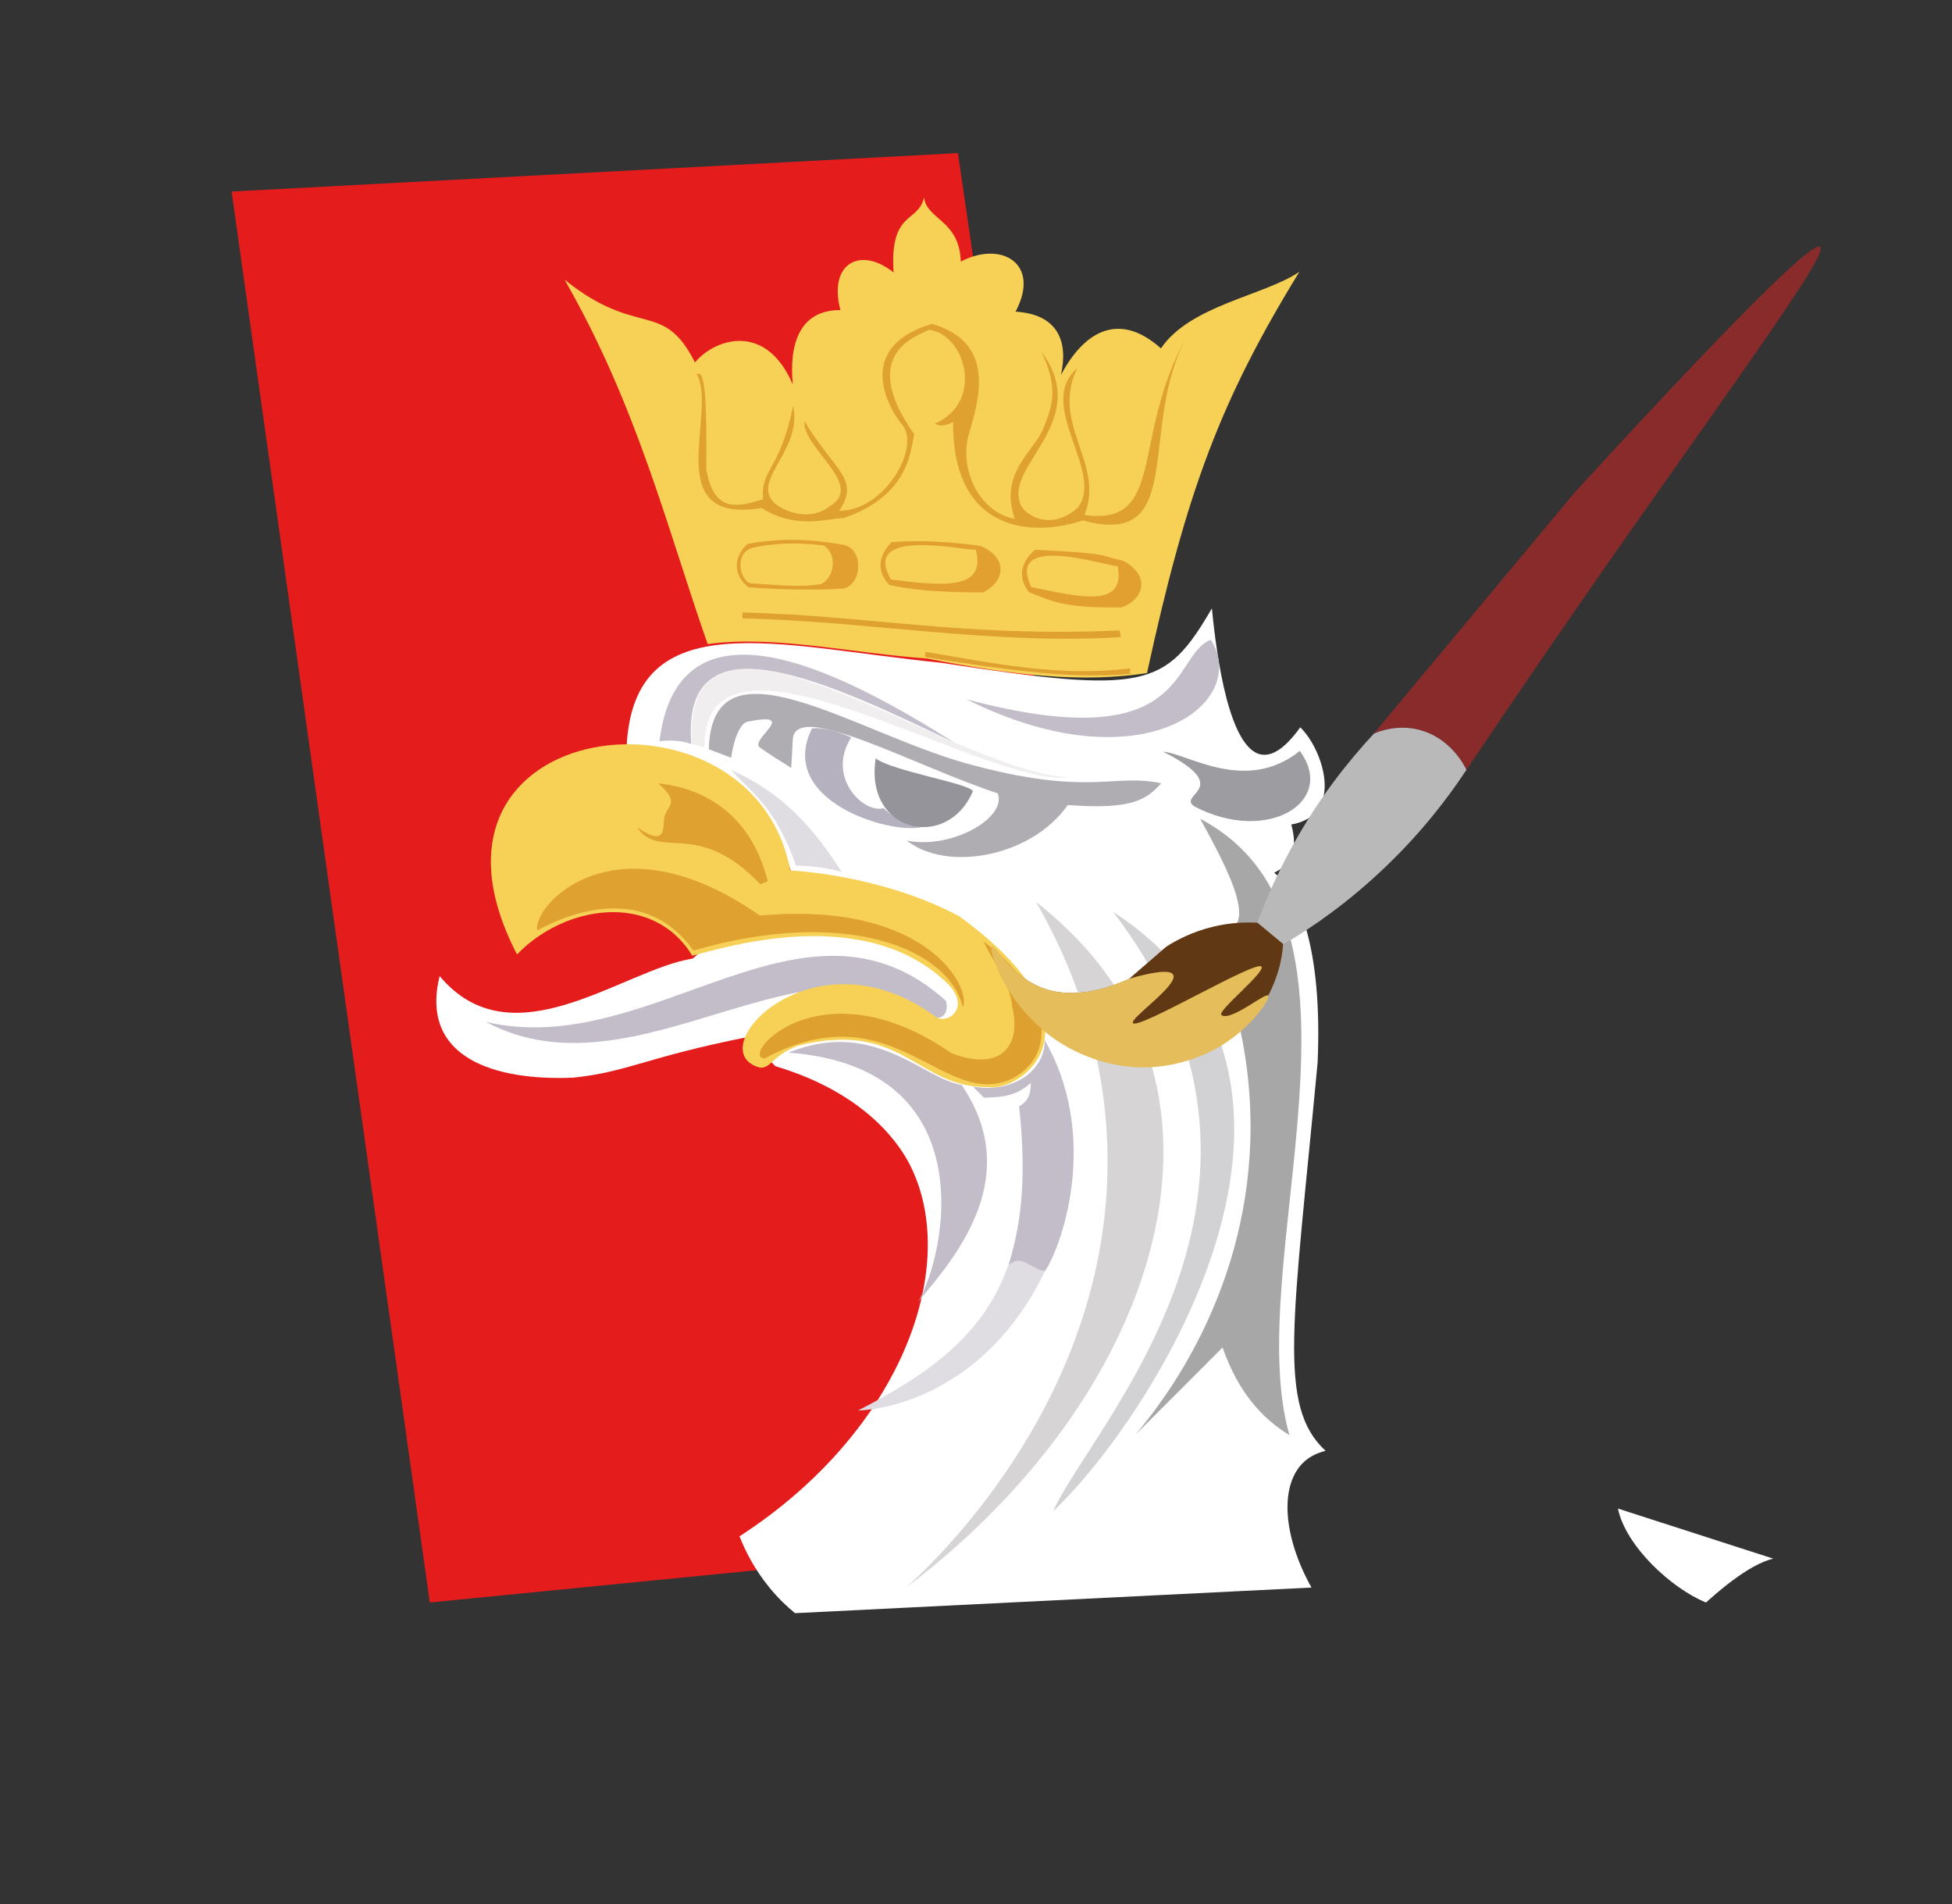<?xml version="1.0" encoding="utf-8"?>
<!-- Generator: Adobe Illustrator 21.0.0, SVG Export Plug-In . SVG Version: 6.00 Build 0)  -->
<svg version="1.1" xmlns="http://www.w3.org/2000/svg" xmlns:xlink="http://www.w3.org/1999/xlink" x="0px" y="0px"
	 viewBox="0 0 1372 1338" style="enable-background:new 0 0 1372 1338;" xml:space="preserve">
<rect x="0" y="0" width="1372" height="1338" fill="#333333" stroke="none"/>
<style type="text/css">
	.st0{fill:#E51C1C;}
	.st1{fill:#FFFFFF;}
	.st2{fill:#F6D155;}
	.st3{fill:#C3BDC9;}
	.st4{fill:#D6D4D5;}
	.st5{fill:#DFDDE2;}
	.st6{fill:#D2D1D3;}
	.st7{fill:#A7A7A8;}
	.st8{fill:#9D9CA0;}
	.st9{fill:#C3BEC9;}
	.st10{fill:#F1EEF0;}
	.st11{fill:#AFADB2;}
	.st12{fill:#B6B1BF;}
	.st13{fill:#96949B;}
	.st14{fill:#DFA12F;}
	.st15{fill:#DEA12F;}
	.st16{fill:#E1A02F;}
	.st17{fill:#892B2B;}
	.st18{fill:#BAB9B9;}
	.st19{fill:#603813;}
	.st20{fill:#E5BD5A;}
	.st21{fill:none;stroke:#000000;stroke-width:0.25;stroke-miterlimit:10;}
</style>
<g id="Warstwa_2">
	<path class="st0" d="M162.8,134.6c170.2-9,340.3-18,510.5-27c47.1,322.6,94.2,645.2,141.4,967.9c-170.9,16.9-341.7,33.7-512.6,50.6
		C255.6,795.6,209.2,465.1,162.8,134.6z"/>
	<path id="path3358" class="st1" d="M851.8,427.5c-32.8,56.3-46.8,60.3-190.6,38.2c-113.7-11.3-216.1-43.5-220.8,59.6
		c37.6,4.5,92.3,8.5,116.1,88.9l-69.6,59.4c-49.2,7.7-126.7,73.5-177.9,12.3c-14.1,57.5,38.7,73.7,93.8,71.4
		c38.6-4,50.9-14.3,123-28.6l19.1,20.5c66.8,19.9,88.9,58.4,94.3,68.7c36.5,70.6-4.6,187.3-119.4,261.7c3.8,9.8,10.2,22.8,21,36
		c6.1,7.5,12.4,13.4,18,18c121-6,242-12,363-18c-20.3-36.4-22.3-71.8-5.8-87.8c3.2-3.1,8.1-6.4,15.7-8.3
		c-34.1-31.4-22.8-89.5-5.6-272.7c3.5-79.8-13-119.8-30.5-133.5c10.6-5.4,17.5-14,12-33.9c38.1-6.7,22-53.3,6.3-68.3
		C901.8,528,893,531.1,887,530.3C864,527.1,855.1,461.5,851.8,427.5z M1005.9,2395.4c1.3,1.5,2.6,3,3.9,4.4c-1.3-1.3-2.6-2.7-4-4.1
		C1005.9,2395.5,1005.9,2395.5,1005.9,2395.4L1005.9,2395.4z M226,2401c-3.7,13.8,2.9,51.6,3.7,76.7c12.6,6.2,34.9-0.2,60.5-10
		c-1.4,0.6-2.7,1.2-4.1,1.8c-19.2,7.1-42.2,14.4-56.6,8.6L225,2422c-1-6.3-0.9-13.2,0.9-20.9C225.9,2401.1,226,2401.1,226,2401
		L226,2401z M216.6,2403.7c-2.1,0.6-4.3,1.2-6.5,1.6C212.2,2404.8,214.4,2404.3,216.6,2403.7z M1022.1,2410.5
		c28.2,20.6,63,21.2,75.8,18.1c0.7-1.6,1.4-3.2,1.9-4.8c-0.5,1.8-1,3.7-1.5,5.5C1071.7,2433.4,1046.1,2429,1022.1,2410.5
		L1022.1,2410.5z M51.2,2880.6C51.2,2880.6,51.2,2880.6,51.2,2880.6L51.2,2880.6C51.2,2880.6,51.2,2880.6,51.2,2880.6L51.2,2880.6z
		 M773.8,2911.9c26.5,27.8,128.6,103.4,247.1,66.8c9.8,67-47,92.2-92,83C885.1,3052.8,819,3017.8,773.8,2911.9L773.8,2911.9z"/>
</g>
<g id="svg2" xmlns:svg="http://www.w3.org/2000/svg">
	<path id="path3360" class="st2" d="M396.8,196.5c51.5,89.8,72.1,174.9,100.6,256.1c47.1-6.4,101,6.4,154.4,10.2
		c60.9,12,109.1,17.1,154.4,10.2C834,345,858,281,913.3,191c-24.5,16.7-76.8,23.5-97.3,53.8c-30.7-27.3-55-10.2-70.3,18.7
		c5.2-23.1-1.7-42.6-31.9-44.5c17.9-33.6-9.7-50.2-38.5-35.2c-0.8-29.2-24.2-29.5-25.8-45.1c-3.9,18.1-24.4,9.1-21.4,52.8
		c-23.3-18.7-46.1-6.5-37.4,26.4c-28.3-0.1-36.2,23.2-33.5,52.2c-19.4-45-55.8-31.3-68.7-15.4C465.8,209.9,448.6,238.2,396.8,196.5
		L396.8,196.5z"/>
	<path id="path3407" class="st1" d="M1246.4,1095.3l-109.2-35.2c5.4,26.3,37.5,56.1,61.9,66
		C1204.4,1121.4,1228.5,1099.3,1246.4,1095.3L1246.4,1095.3z"/>
	<path id="path3434" class="st3" d="M341.5,718.1c106.2,56.8,228.5-72.9,314.4-2.5c9.3,0.5,10.5-6.4,9-12.3
		C565.1,613.8,458.8,745.6,341.5,718.1L341.5,718.1z"/>
	<path id="path3569" class="st4" d="M636.8,1115.7C781.6,1005.9,847.5,851.5,805,735.3c-9.1-24.9-29-63.9-76.8-101.5
		c20,34.6,45.1,90,49.6,160.8C789,974,657.8,1096.8,636.8,1115.7z"/>
	<path id="path3573" class="st5" d="M708.2,890.4c9.1-13.5,10.8-1,26.4,2.6c-36.4,75.9-98,96.6-131.5,98.2
		C648.5,967.7,690.3,940.6,708.2,890.4z"/>
	<path id="path3575" class="st3" d="M683.8,763.6l7.8,7.8c11-0.5,21.9-0.3,32.9-10.4c0.2,9.5-3.4,13.8-8.2,16.4
		c6.1,55.2,0.1,87.3-7.6,112c9.6-9.7,17.4,4.2,26,3.6c13.7-21.6,37.3-96.9-0.5-162.2C735.3,749.5,715,768.8,683.8,763.6L683.8,763.6
		z"/>
	<path id="path3577" class="st3" d="M554.2,739.7c60.3-24.5,94.7,18.6,121.7,22.7c43,63.3-1.6,118.3-30.4,152.1
		C664.7,881.7,692.8,750.1,554.2,739.7z"/>
	<path id="path3585" class="st6" d="M782.4,640.8c181.9,118.3,25.9,357-42.2,421.2C767.1,1001.7,931.1,835.7,782.4,640.8z"/>
	<path id="path3587" class="st7" d="M843.6,575.4c18.6,34.2,48.6,88,4.5,77.3c13.3,28.9,32.9,81.8,30.7,149.5
		c-3.6,108.4-60.6,182.2-80.8,206c20.4-20.4,40.9-40.8,61.3-61.3c10.8,30.9,27.3,49.6,47,61.6C871.6,887,980.1,647.3,843.6,575.4
		L843.6,575.4z"/>
	<path id="path3591" class="st8" d="M817.5,528.2c17.1,1.2,58,29.9,96.1-0.5c26.2,35.6-22.6,65.8-73.9,39.1
		C826.3,558.2,868.8,554.2,817.5,528.2z"/>
	<path id="path3593" class="st5" d="M513.9,541.1c15.4,17.1,31.1,25.9,45.6,67.2c10.7,0.1,21.4,1.4,32.1,4.5
		C573.5,584.2,551.7,557.8,513.9,541.1z"/>
	<path id="path3595" class="st3" d="M679.3,491.4c158.3,42.2,143.4-31.3,171.8-41.8C879.2,494.5,802,552.8,679.3,491.4z"/>
	<path id="path3597" class="st9" d="M485.9,522.8c-9-3.1-17.2-2.5-22.4-1.9c14.1-113.4,139.8-41.4,207.6,1.1
		C585.5,481,478.3,428.9,485.9,522.8L485.9,522.8z"/>
	<path id="path3599" class="st10" d="M486.3,522.8c-7-128.9,178.8,18.3,264.7,23.5c-59.8,6.8-256.9-124.4-255.8-21.3L486.3,522.8
		L486.3,522.8z"/>
	<path id="path3601" class="st11" d="M498.2,526.5l15.7,6c1.5-11.3,5.8-24.2,11.6-25.4c36.5-7.2,2.3,11.9,8.2,17.9
		c6.9,4.9,14.5,9.7,22.4,14.6c0.4-5.5,0.7-11.9,1.1-19.4c0.6-29.4,84.9,17.9,144.1,37.3c6.5,17.5-32.8,39.5-63.9,33.2
		c28.2,22.3,87.6,11.5,113.1-25c45.5,3.5,55.5-4,65.7-15.3c-34.8-7.2-50.8,9.9-138-14.2C598.3,513.3,500.4,445,498.2,526.5
		L498.2,526.5z"/>
	<path id="path3603" class="st12" d="M570.7,511.9c9.8-0.9,18.8,2.4,27.6,6.3c-17.7,27.5,8.3,53.7,22.8,49.7
		c4.9,4.5,9.9,9,26.5,13.4C624.2,586.3,545.8,562.1,570.7,511.9L570.7,511.9z"/>
	<path id="path3665" class="st2" d="M363.4,670.7c-87.8-169,166.3-198.8,192-59c0,0,63,2.5,118.7,32.1
		c108.4,78.7,42.6,123.7,20.7,120.1c-50.5,0.9-60-47.6-133.8-29.1c-17.7,6.6-18.7,15.7-26.6,15.5c-44-11.2,36.7-99.5,123.2-35.8
		c7.7,5.7,24.6-5.4,9.7-22c-58.1-58.6-158.7-26.4-180.7-20.9C458.5,625.8,396.4,636.3,363.4,670.7L363.4,670.7z"/>
	<path id="path3605" class="st13" d="M615.5,532.9c11,8.8,67,17.9,68.3,23.1C665.9,598.3,607.3,585.3,615.5,532.9z"/>
	<path id="path3667" class="st14" d="M447.8,581.4c15.8,23.6,42.3-6.6,86.6,40l5.2-2.2c-10-40.1-37-64.4-76.9-68.7
		c17,14.9,4.6,15.8,4,25.4C466.1,584.2,466.9,594.4,447.8,581.4z"/>
	<path id="path3669" class="st14" d="M377.6,653.8c24.1-13.1,76.5-32.7,109.8,14.2c104.9-30.7,179-2.5,189.3,39.6
		c6.5-11.5-23.1-74.9-142.6-64.2C431.9,572,374.1,636.5,377.6,653.8L377.6,653.8z"/>
	<path id="path3671" class="st15" d="M537.4,743.8c-18.2-0.8,38.5-67.8,131.4-3.7c33.3,13,49.2-4,42.9-31.4
		c-2.2-20.2-13.4-31.4-20.2-47c46.7,35.1,52.4,78.4,20.8,95.8C663.2,782,628.6,694.7,537.4,743.8L537.4,743.8z"/>
	<path id="path3741" class="st14" d="M489.7,263c15.2,26.5-27,105.9,45.6,94c24.6,15.5,46.7,7.1,57.7,7.1
		c48.1-16.7,46.7-49.9,49.7-58.8c-41.7-58.7,5-69.9,10.2-73.6c25.8,3.1,39.1,50.8,4.4,65.9c2.7,2.2,7,1.8,12.6-1.1
		c-0.5,76.3,53.7,81.6,91.2,69.2c74,20.2,38.1-65.3,73.1-129.1c-39.7,69.9-14.1,133.4-72,125.3c14.9-36.1-24.4-64.2-4.9-103.3
		c-30.2,25.8,20,73.5,0,98.4c-20.4,17.9-40.2,3-40.7-4.9c-8.3-25.9,50.8-57.3,15.4-105c12.1,25.8,7.9,37.4,1.4,53.8
		c-6.5,16.4-31.5,31.2-20.1,63.8c-25.9-5.1-39.4-35.9-32.2-60.1c7.1-23.9,19.2-64-26.1-77c-57.2,17.2-28.1,62.4-21.2,70.5
		c14,15.2-11.7,61.1-43.9,60.8c14.7-22.5-2.7-27.1-24.5-62.9c-1.6,19.1,43.3,44.8,17.6,59.9c-13.2,10.5-31.9,4.3-39.6-3.3
		C529,336,564,316.7,557.5,285c-9.4,46.6-22.9,43.8-21.2,65.9c-16.8,4.8-34.4,10.9-39.9-21.3C496.8,285.5,496,258.4,489.7,263
		L489.7,263z"/>
	<path id="path3743" class="st14" d="M787,443l0.8,4.7c-88.7,5.7-178.9-11.2-266-13.2v-4.1C609.9,432.5,679.5,448,787,443L787,443z"
		/>
	<path id="path3745" class="st14" d="M650.4,458.1l-0.3,3.6c50.9,8,101.9,16,144.2,11.8v-3.8C743.3,476,697.3,465.7,650.4,458.1z"/>
	<path id="path3747" class="st16" d="M528.7,385c-14.1,4.5-7.4,25.1-0.3,25c16.2,0.8,32.4,3.1,48.6,0.5c9.2-4.3,12.2-20.6,1.9-27.2
		C561.9,381.2,545,381.3,528.7,385L528.7,385z M525.7,382.2c28-5.4,53.5-1.9,67.9,0.8c12.9,3.4,12.9,25.9,0,30.5
		c-14.6,1.3-46.1,1-67.6-0.8C511.8,401,519.2,386.9,525.7,382.2L525.7,382.2z"/>
	<path id="path3749" class="st16" d="M626.2,407.2c36.5,4.8,67.4,7.6,59.6-20.9C675.4,386.5,605.1,370.7,626.2,407.2z M625.1,411.1
		c-4.9-5.2-11.8-16.4,1.6-30.2c20.4-1.4,41.2-0.2,62.4,2.7c19.4,8,17.7,25.3,1.6,32.7C656.5,416.3,638.3,414,625.1,411.1
		L625.1,411.1z"/>
	<path id="path3751" class="st16" d="M724.8,412.5c36,7.7,66.3,14.5,60.8-14.6C775.3,397.2,706.8,374.4,724.8,412.5z M723.4,416.3
		c-4.5-5.6-10.4-17.3,4.1-30c51.7,2.7,43,3.3,61.9,7.8c18.7,9.6,15.6,26.7-1,32.7C743.6,427.7,735.9,420.4,723.4,416.3L723.4,416.3z
		"/>
	<path class="st17" d="M1030.7,541c33.4-49.7,80.5-118.8,138.4-200.7c82.2-116.2,114.7-162.9,110.2-166.7
		c-3.9-3.3-36.7,24.4-172.4,172.4c0,0-52.8,63.4-84.8,101.7c-18.8,22.6-37.7,45.2-56.5,67.8c4.4-1.9,16.5-6.3,31.1-2.8
		C1019.5,518.2,1029.4,538.2,1030.7,541z"/>
	<path class="st18" d="M974.2,608.8c25.2-24.1,43.5-48.1,56.5-67.8c-1.3-2.8-11.2-22.8-33.9-28.3c-14.6-3.5-26.6,0.9-31.1,2.8
		c-9.3,10-18.9,21.3-28.3,33.9c-26.2,35.2-42.8,70-53.7,98.9c6.1,5.1,12.2,10.2,18.4,15.3C922.9,651.4,948.3,633.7,974.2,608.8z"/>
	<path class="st19" d="M883.8,648.4c-7.8-0.4-18.6-0.2-31.1,2.8c-14.6,3.5-25.7,9.4-32.9,14c-8.8,7.6-17.6,15.2-26.4,22.8
		c-15.9,7.1-39.9,14.8-62.2,5.7c-21.4-8.8-32.2-29.5-33.9-28.3c-1.9,1.4,7.9,30.1,31.7,49.2c55.9,44.9,151.2,5.6,162.3-14.8
		c4.5-8.3,7.2-17.6,7.2-17.6c2.1-7.2,3-13.7,3.4-18.8C895.8,658.4,889.8,653.4,883.8,648.4z"/>
	<path class="st20" d="M731.2,693.6c-21.9-9-31.6-29.8-33.9-28.3c-2.9,1.9,8.1,35.7,36.7,59.3c3.7,3.1,6.7,5.2,7.9,6
		c4.5,3.1,16.5,10.9,34.1,15.7c5.7,1.5,13.5,3.2,23,3.7l0,0c2.8,0.1,5.7,0.1,8.8,0c13.7-0.6,25.4-3.8,34.6-7.4
		c6.2-2.4,15.1-6.5,24.3-13.5c16.3-12.3,26.3-27.7,24.6-29.5c-2-2.2-26.7,18.7-32.9,13.6l0,0c-2.5-3.2,30.9-29.9,28.3-33.9
		c-3.4-5.2-87,44.8-90.4,39.6c-2.2-3.4,32.1-26.6,28.3-33.9c-2.2-4.3-16.7-1.3-31.1,2.8C777.5,695.1,753.5,702.7,731.2,693.6z"/>
	<path class="st21" d="M832.5,669"/>
	<path class="st19" d="M916.7,635.3"/>
	<path class="st19" d="M862.3,716.8"/>
</g>
</svg>
